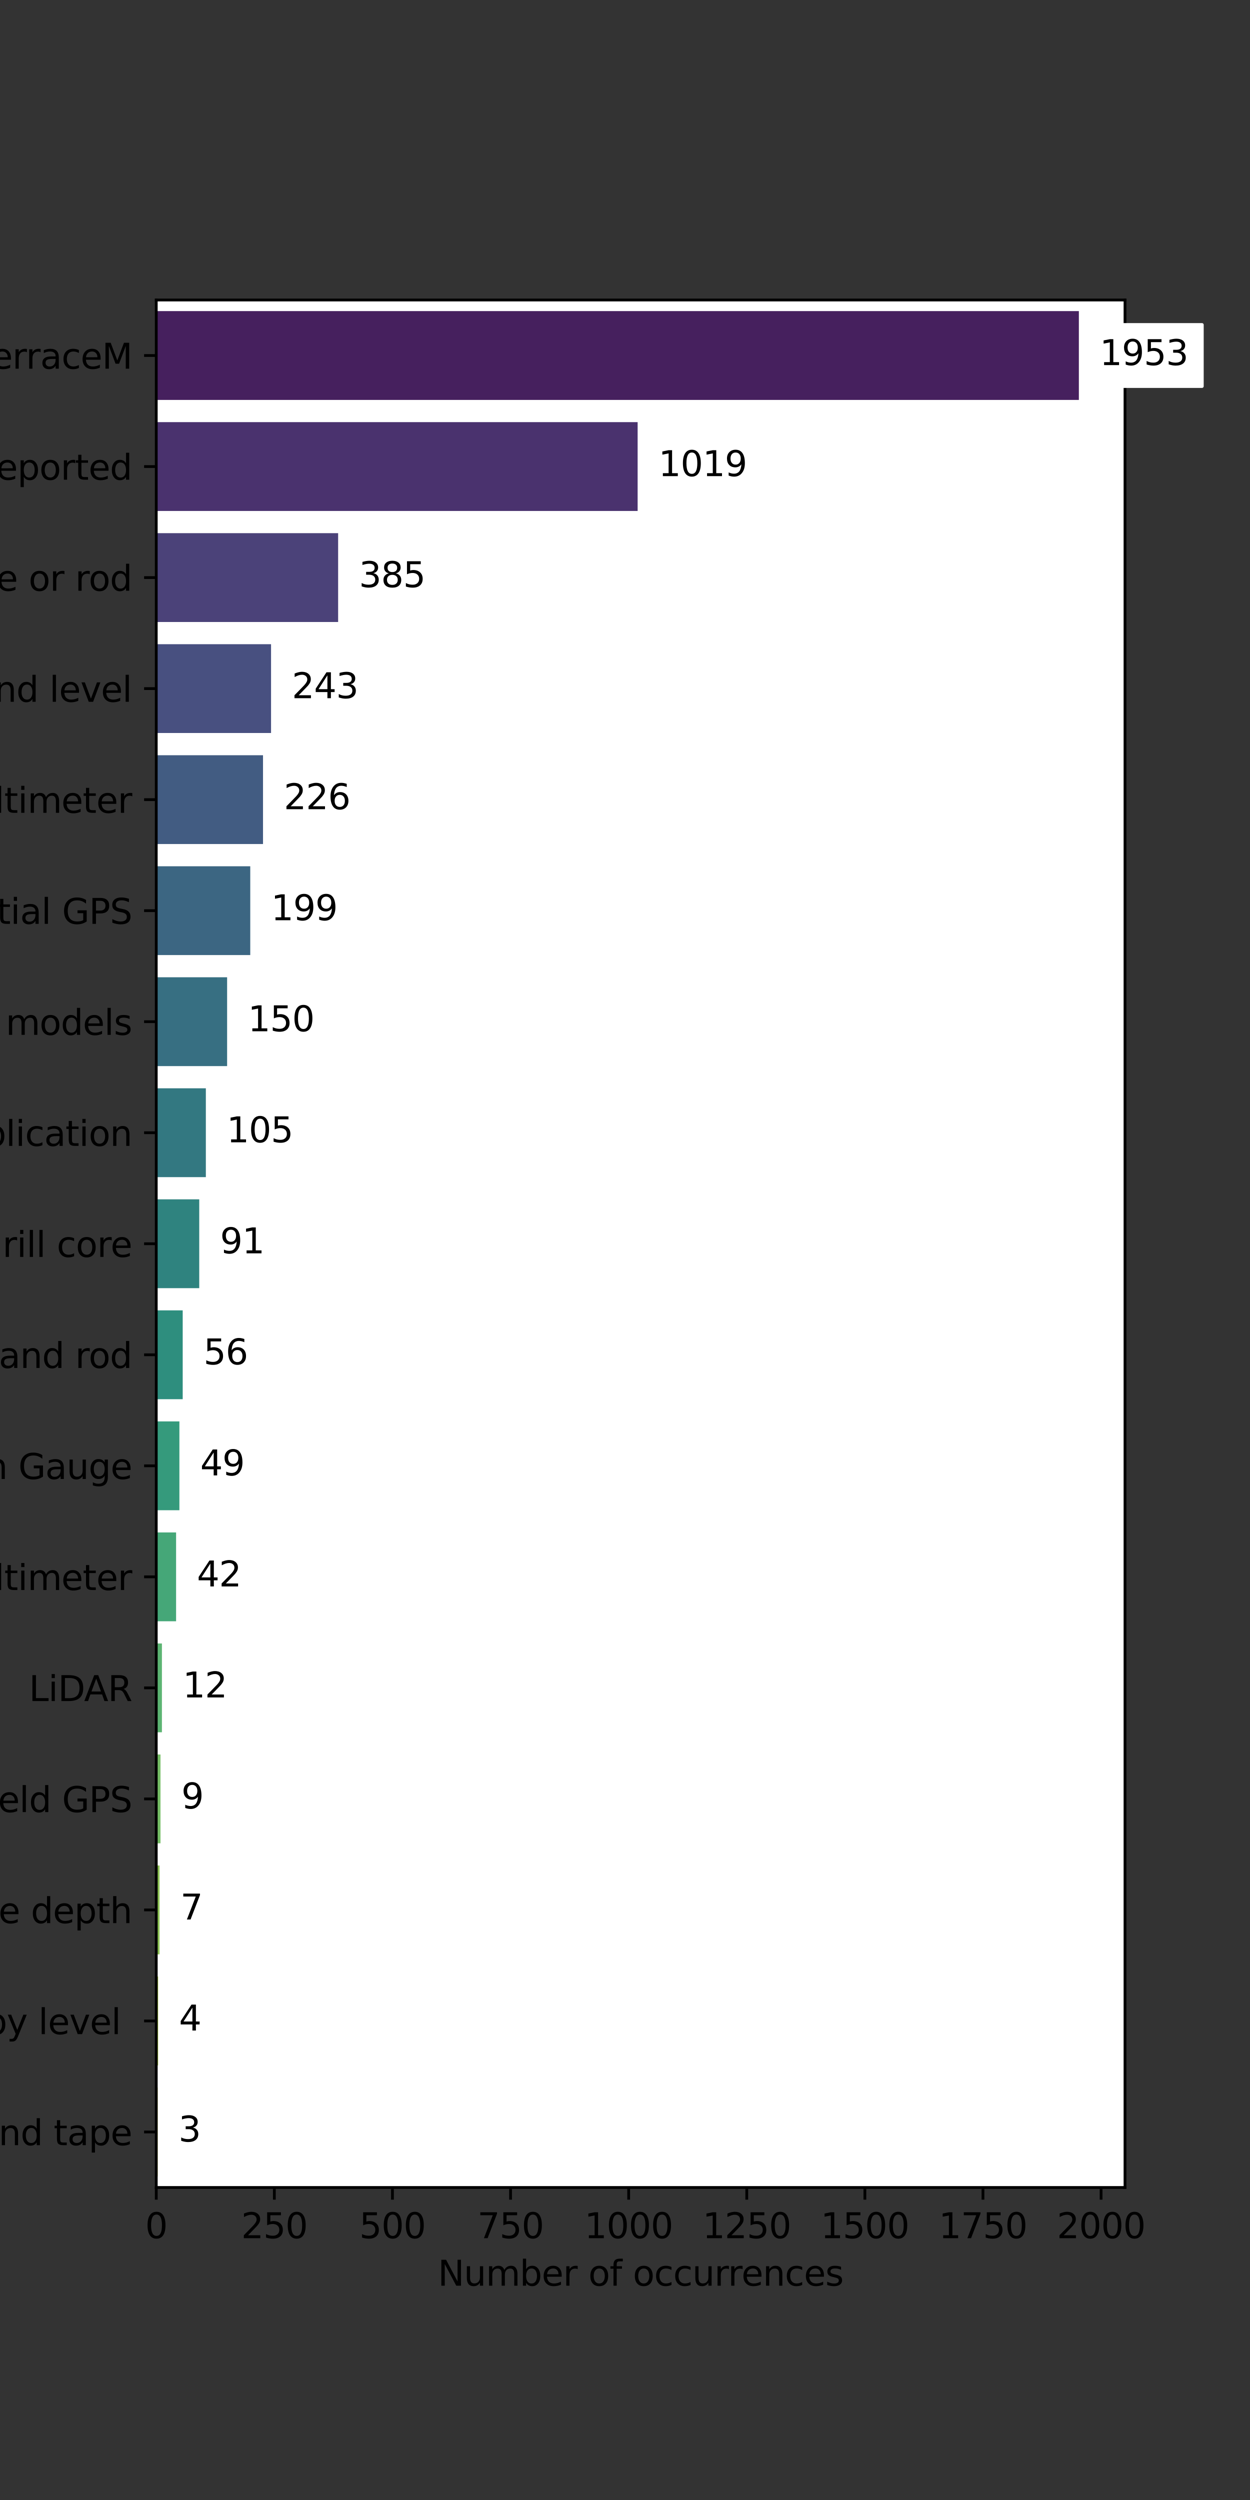 <?xml version="1.0" encoding="utf-8" standalone="no"?>
<!DOCTYPE svg PUBLIC "-//W3C//DTD SVG 1.1//EN"
  "http://www.w3.org/Graphics/SVG/1.1/DTD/svg11.dtd">
<svg xmlns:xlink="http://www.w3.org/1999/xlink" width="360pt" height="720pt" viewBox="0 0 360 720" xmlns="http://www.w3.org/2000/svg" version="1.1">
 <rect x="0" y="0" width="360" height="720" fill="#333333" stroke="none"/>
 <defs>
  <style type="text/css">*{stroke-linejoin: round; stroke-linecap: butt}</style>
 </defs>
 <g id="figure_1">
  <g id="patch_1">
   <path d="M 0 720 
L 360 720 
L 360 0 
L 0 0 
L 0 720 
z
" style="fill: none"/>
  </g>
  <g id="axes_1">
   <g id="patch_2">
    <path d="M 45 630 
L 324 630 
L 324 86.4 
L 45 86.4 
z
" style="fill: #ffffff"/>
   </g>
   <g id="patch_3">
    <path d="M 45 89.598 
L 310.714 89.598 
L 310.714 115.179 
L 45 115.179 
z
" clip-path="url(#p320aca68a3)" style="fill: #46205e"/>
   </g>
   <g id="patch_4">
    <path d="M 45 121.574 
L 183.639 121.574 
L 183.639 147.155 
L 45 147.155 
z
" clip-path="url(#p320aca68a3)" style="fill: #4a326e"/>
   </g>
   <g id="patch_5">
    <path d="M 45 153.551 
L 97.381 153.551 
L 97.381 179.132 
L 45 179.132 
z
" clip-path="url(#p320aca68a3)" style="fill: #4b4279"/>
   </g>
   <g id="patch_6">
    <path d="M 45 185.527 
L 78.061 185.527 
L 78.061 211.108 
L 45 211.108 
z
" clip-path="url(#p320aca68a3)" style="fill: #485080"/>
   </g>
   <g id="patch_7">
    <path d="M 45 217.504 
L 75.748 217.504 
L 75.748 243.085 
L 45 243.085 
z
" clip-path="url(#p320aca68a3)" style="fill: #425c82"/>
   </g>
   <g id="patch_8">
    <path d="M 45 249.48 
L 72.075 249.48 
L 72.075 275.061 
L 45 275.061 
z
" clip-path="url(#p320aca68a3)" style="fill: #3c6682"/>
   </g>
   <g id="patch_9">
    <path d="M 45 281.456 
L 65.408 281.456 
L 65.408 307.038 
L 45 307.038 
z
" clip-path="url(#p320aca68a3)" style="fill: #376f82"/>
   </g>
   <g id="patch_10">
    <path d="M 45 313.433 
L 59.286 313.433 
L 59.286 339.014 
L 45 339.014 
z
" clip-path="url(#p320aca68a3)" style="fill: #337881"/>
   </g>
   <g id="patch_11">
    <path d="M 45 345.409 
L 57.381 345.409 
L 57.381 370.991 
L 45 370.991 
z
" clip-path="url(#p320aca68a3)" style="fill: #2f837f"/>
   </g>
   <g id="patch_12">
    <path d="M 45 377.386 
L 52.619 377.386 
L 52.619 402.967 
L 45 402.967 
z
" clip-path="url(#p320aca68a3)" style="fill: #2e8e7e"/>
   </g>
   <g id="patch_13">
    <path d="M 45 409.362 
L 51.667 409.362 
L 51.667 434.944 
L 45 434.944 
z
" clip-path="url(#p320aca68a3)" style="fill: #359a7c"/>
   </g>
   <g id="patch_14">
    <path d="M 45 441.339 
L 50.714 441.339 
L 50.714 466.92 
L 45 466.92 
z
" clip-path="url(#p320aca68a3)" style="fill: #45a778"/>
   </g>
   <g id="patch_15">
    <path d="M 45 473.315 
L 46.633 473.315 
L 46.633 498.896 
L 45 498.896 
z
" clip-path="url(#p320aca68a3)" style="fill: #5cb472"/>
   </g>
   <g id="patch_16">
    <path d="M 45 505.292 
L 46.224 505.292 
L 46.224 530.873 
L 45 530.873 
z
" clip-path="url(#p320aca68a3)" style="fill: #77bf67"/>
   </g>
   <g id="patch_17">
    <path d="M 45 537.268 
L 45.952 537.268 
L 45.952 562.849 
L 45 562.849 
z
" clip-path="url(#p320aca68a3)" style="fill: #8fc456"/>
   </g>
   <g id="patch_18">
    <path d="M 45 569.245 
L 45.544 569.245 
L 45.544 594.826 
L 45 594.826 
z
" clip-path="url(#p320aca68a3)" style="fill: #a9c741"/>
   </g>
   <g id="patch_19">
    <path d="M 45 601.221 
L 45.408 601.221 
L 45.408 626.802 
L 45 626.802 
z
" clip-path="url(#p320aca68a3)" style="fill: #c3c932"/>
   </g>
   <g id="matplotlib.axis_1">
    <g id="xtick_1">
     <g id="line2d_1">
      <defs>
       <path id="md29a30d799" d="M 0 0 
L 0 3.5 
" style="stroke: #000000; stroke-width: 0.8"/>
      </defs>
      <g>
       <use xlink:href="#md29a30d799" x="45" y="630" style="stroke: #000000; stroke-width: 0.8"/>
      </g>
     </g>
     <g id="text_1">
      <!-- 0 -->
      <g transform="translate(41.819 644.598)scale(0.1 -0.1)">
       <defs>
        <path id="DejaVuSans-30" d="M 2034 4250 
Q 1547 4250 1301 3770 
Q 1056 3291 1056 2328 
Q 1056 1369 1301 889 
Q 1547 409 2034 409 
Q 2525 409 2770 889 
Q 3016 1369 3016 2328 
Q 3016 3291 2770 3770 
Q 2525 4250 2034 4250 
z
M 2034 4750 
Q 2819 4750 3233 4129 
Q 3647 3509 3647 2328 
Q 3647 1150 3233 529 
Q 2819 -91 2034 -91 
Q 1250 -91 836 529 
Q 422 1150 422 2328 
Q 422 3509 836 4129 
Q 1250 4750 2034 4750 
z
" transform="scale(0.016)"/>
       </defs>
       <use xlink:href="#DejaVuSans-30"/>
      </g>
     </g>
    </g>
    <g id="xtick_2">
     <g id="line2d_2">
      <g>
       <use xlink:href="#md29a30d799" x="79.014" y="630" style="stroke: #000000; stroke-width: 0.8"/>
      </g>
     </g>
     <g id="text_2">
      <!-- 250 -->
      <g transform="translate(69.47 644.598)scale(0.1 -0.1)">
       <defs>
        <path id="DejaVuSans-32" d="M 1228 531 
L 3431 531 
L 3431 0 
L 469 0 
L 469 531 
Q 828 903 1448 1529 
Q 2069 2156 2228 2338 
Q 2531 2678 2651 2914 
Q 2772 3150 2772 3378 
Q 2772 3750 2511 3984 
Q 2250 4219 1831 4219 
Q 1534 4219 1204 4116 
Q 875 4013 500 3803 
L 500 4441 
Q 881 4594 1212 4672 
Q 1544 4750 1819 4750 
Q 2544 4750 2975 4387 
Q 3406 4025 3406 3419 
Q 3406 3131 3298 2873 
Q 3191 2616 2906 2266 
Q 2828 2175 2409 1742 
Q 1991 1309 1228 531 
z
" transform="scale(0.016)"/>
        <path id="DejaVuSans-35" d="M 691 4666 
L 3169 4666 
L 3169 4134 
L 1269 4134 
L 1269 2991 
Q 1406 3038 1543 3061 
Q 1681 3084 1819 3084 
Q 2600 3084 3056 2656 
Q 3513 2228 3513 1497 
Q 3513 744 3044 326 
Q 2575 -91 1722 -91 
Q 1428 -91 1123 -41 
Q 819 9 494 109 
L 494 744 
Q 775 591 1075 516 
Q 1375 441 1709 441 
Q 2250 441 2565 725 
Q 2881 1009 2881 1497 
Q 2881 1984 2565 2268 
Q 2250 2553 1709 2553 
Q 1456 2553 1204 2497 
Q 953 2441 691 2322 
L 691 4666 
z
" transform="scale(0.016)"/>
       </defs>
       <use xlink:href="#DejaVuSans-32"/>
       <use xlink:href="#DejaVuSans-35" x="63.623"/>
       <use xlink:href="#DejaVuSans-30" x="127.246"/>
      </g>
     </g>
    </g>
    <g id="xtick_3">
     <g id="line2d_3">
      <g>
       <use xlink:href="#md29a30d799" x="113.027" y="630" style="stroke: #000000; stroke-width: 0.8"/>
      </g>
     </g>
     <g id="text_3">
      <!-- 500 -->
      <g transform="translate(103.483 644.598)scale(0.1 -0.1)">
       <use xlink:href="#DejaVuSans-35"/>
       <use xlink:href="#DejaVuSans-30" x="63.623"/>
       <use xlink:href="#DejaVuSans-30" x="127.246"/>
      </g>
     </g>
    </g>
    <g id="xtick_4">
     <g id="line2d_4">
      <g>
       <use xlink:href="#md29a30d799" x="147.041" y="630" style="stroke: #000000; stroke-width: 0.8"/>
      </g>
     </g>
     <g id="text_4">
      <!-- 750 -->
      <g transform="translate(137.497 644.598)scale(0.1 -0.1)">
       <defs>
        <path id="DejaVuSans-37" d="M 525 4666 
L 3525 4666 
L 3525 4397 
L 1831 0 
L 1172 0 
L 2766 4134 
L 525 4134 
L 525 4666 
z
" transform="scale(0.016)"/>
       </defs>
       <use xlink:href="#DejaVuSans-37"/>
       <use xlink:href="#DejaVuSans-35" x="63.623"/>
       <use xlink:href="#DejaVuSans-30" x="127.246"/>
      </g>
     </g>
    </g>
    <g id="xtick_5">
     <g id="line2d_5">
      <g>
       <use xlink:href="#md29a30d799" x="181.054" y="630" style="stroke: #000000; stroke-width: 0.8"/>
      </g>
     </g>
     <g id="text_5">
      <!-- 1000 -->
      <g transform="translate(168.329 644.598)scale(0.1 -0.1)">
       <defs>
        <path id="DejaVuSans-31" d="M 794 531 
L 1825 531 
L 1825 4091 
L 703 3866 
L 703 4441 
L 1819 4666 
L 2450 4666 
L 2450 531 
L 3481 531 
L 3481 0 
L 794 0 
L 794 531 
z
" transform="scale(0.016)"/>
       </defs>
       <use xlink:href="#DejaVuSans-31"/>
       <use xlink:href="#DejaVuSans-30" x="63.623"/>
       <use xlink:href="#DejaVuSans-30" x="127.246"/>
       <use xlink:href="#DejaVuSans-30" x="190.869"/>
      </g>
     </g>
    </g>
    <g id="xtick_6">
     <g id="line2d_6">
      <g>
       <use xlink:href="#md29a30d799" x="215.068" y="630" style="stroke: #000000; stroke-width: 0.8"/>
      </g>
     </g>
     <g id="text_6">
      <!-- 1250 -->
      <g transform="translate(202.343 644.598)scale(0.1 -0.1)">
       <use xlink:href="#DejaVuSans-31"/>
       <use xlink:href="#DejaVuSans-32" x="63.623"/>
       <use xlink:href="#DejaVuSans-35" x="127.246"/>
       <use xlink:href="#DejaVuSans-30" x="190.869"/>
      </g>
     </g>
    </g>
    <g id="xtick_7">
     <g id="line2d_7">
      <g>
       <use xlink:href="#md29a30d799" x="249.082" y="630" style="stroke: #000000; stroke-width: 0.8"/>
      </g>
     </g>
     <g id="text_7">
      <!-- 1500 -->
      <g transform="translate(236.357 644.598)scale(0.1 -0.1)">
       <use xlink:href="#DejaVuSans-31"/>
       <use xlink:href="#DejaVuSans-35" x="63.623"/>
       <use xlink:href="#DejaVuSans-30" x="127.246"/>
       <use xlink:href="#DejaVuSans-30" x="190.869"/>
      </g>
     </g>
    </g>
    <g id="xtick_8">
     <g id="line2d_8">
      <g>
       <use xlink:href="#md29a30d799" x="283.095" y="630" style="stroke: #000000; stroke-width: 0.8"/>
      </g>
     </g>
     <g id="text_8">
      <!-- 1750 -->
      <g transform="translate(270.37 644.598)scale(0.1 -0.1)">
       <use xlink:href="#DejaVuSans-31"/>
       <use xlink:href="#DejaVuSans-37" x="63.623"/>
       <use xlink:href="#DejaVuSans-35" x="127.246"/>
       <use xlink:href="#DejaVuSans-30" x="190.869"/>
      </g>
     </g>
    </g>
    <g id="xtick_9">
     <g id="line2d_9">
      <g>
       <use xlink:href="#md29a30d799" x="317.109" y="630" style="stroke: #000000; stroke-width: 0.8"/>
      </g>
     </g>
     <g id="text_9">
      <!-- 2000 -->
      <g transform="translate(304.384 644.598)scale(0.1 -0.1)">
       <use xlink:href="#DejaVuSans-32"/>
       <use xlink:href="#DejaVuSans-30" x="63.623"/>
       <use xlink:href="#DejaVuSans-30" x="127.246"/>
       <use xlink:href="#DejaVuSans-30" x="190.869"/>
      </g>
     </g>
    </g>
    <g id="text_10">
     <!-- Number of occurrences -->
     <g transform="translate(126.103 658.277)scale(0.1 -0.1)">
      <defs>
       <path id="DejaVuSans-4e" d="M 628 4666 
L 1478 4666 
L 3547 763 
L 3547 4666 
L 4159 4666 
L 4159 0 
L 3309 0 
L 1241 3903 
L 1241 0 
L 628 0 
L 628 4666 
z
" transform="scale(0.016)"/>
       <path id="DejaVuSans-75" d="M 544 1381 
L 544 3500 
L 1119 3500 
L 1119 1403 
Q 1119 906 1312 657 
Q 1506 409 1894 409 
Q 2359 409 2629 706 
Q 2900 1003 2900 1516 
L 2900 3500 
L 3475 3500 
L 3475 0 
L 2900 0 
L 2900 538 
Q 2691 219 2414 64 
Q 2138 -91 1772 -91 
Q 1169 -91 856 284 
Q 544 659 544 1381 
z
M 1991 3584 
L 1991 3584 
z
" transform="scale(0.016)"/>
       <path id="DejaVuSans-6d" d="M 3328 2828 
Q 3544 3216 3844 3400 
Q 4144 3584 4550 3584 
Q 5097 3584 5394 3201 
Q 5691 2819 5691 2113 
L 5691 0 
L 5113 0 
L 5113 2094 
Q 5113 2597 4934 2840 
Q 4756 3084 4391 3084 
Q 3944 3084 3684 2787 
Q 3425 2491 3425 1978 
L 3425 0 
L 2847 0 
L 2847 2094 
Q 2847 2600 2669 2842 
Q 2491 3084 2119 3084 
Q 1678 3084 1418 2786 
Q 1159 2488 1159 1978 
L 1159 0 
L 581 0 
L 581 3500 
L 1159 3500 
L 1159 2956 
Q 1356 3278 1631 3431 
Q 1906 3584 2284 3584 
Q 2666 3584 2933 3390 
Q 3200 3197 3328 2828 
z
" transform="scale(0.016)"/>
       <path id="DejaVuSans-62" d="M 3116 1747 
Q 3116 2381 2855 2742 
Q 2594 3103 2138 3103 
Q 1681 3103 1420 2742 
Q 1159 2381 1159 1747 
Q 1159 1113 1420 752 
Q 1681 391 2138 391 
Q 2594 391 2855 752 
Q 3116 1113 3116 1747 
z
M 1159 2969 
Q 1341 3281 1617 3432 
Q 1894 3584 2278 3584 
Q 2916 3584 3314 3078 
Q 3713 2572 3713 1747 
Q 3713 922 3314 415 
Q 2916 -91 2278 -91 
Q 1894 -91 1617 61 
Q 1341 213 1159 525 
L 1159 0 
L 581 0 
L 581 4863 
L 1159 4863 
L 1159 2969 
z
" transform="scale(0.016)"/>
       <path id="DejaVuSans-65" d="M 3597 1894 
L 3597 1613 
L 953 1613 
Q 991 1019 1311 708 
Q 1631 397 2203 397 
Q 2534 397 2845 478 
Q 3156 559 3463 722 
L 3463 178 
Q 3153 47 2828 -22 
Q 2503 -91 2169 -91 
Q 1331 -91 842 396 
Q 353 884 353 1716 
Q 353 2575 817 3079 
Q 1281 3584 2069 3584 
Q 2775 3584 3186 3129 
Q 3597 2675 3597 1894 
z
M 3022 2063 
Q 3016 2534 2758 2815 
Q 2500 3097 2075 3097 
Q 1594 3097 1305 2825 
Q 1016 2553 972 2059 
L 3022 2063 
z
" transform="scale(0.016)"/>
       <path id="DejaVuSans-72" d="M 2631 2963 
Q 2534 3019 2420 3045 
Q 2306 3072 2169 3072 
Q 1681 3072 1420 2755 
Q 1159 2438 1159 1844 
L 1159 0 
L 581 0 
L 581 3500 
L 1159 3500 
L 1159 2956 
Q 1341 3275 1631 3429 
Q 1922 3584 2338 3584 
Q 2397 3584 2469 3576 
Q 2541 3569 2628 3553 
L 2631 2963 
z
" transform="scale(0.016)"/>
       <path id="DejaVuSans-20" transform="scale(0.016)"/>
       <path id="DejaVuSans-6f" d="M 1959 3097 
Q 1497 3097 1228 2736 
Q 959 2375 959 1747 
Q 959 1119 1226 758 
Q 1494 397 1959 397 
Q 2419 397 2687 759 
Q 2956 1122 2956 1747 
Q 2956 2369 2687 2733 
Q 2419 3097 1959 3097 
z
M 1959 3584 
Q 2709 3584 3137 3096 
Q 3566 2609 3566 1747 
Q 3566 888 3137 398 
Q 2709 -91 1959 -91 
Q 1206 -91 779 398 
Q 353 888 353 1747 
Q 353 2609 779 3096 
Q 1206 3584 1959 3584 
z
" transform="scale(0.016)"/>
       <path id="DejaVuSans-66" d="M 2375 4863 
L 2375 4384 
L 1825 4384 
Q 1516 4384 1395 4259 
Q 1275 4134 1275 3809 
L 1275 3500 
L 2222 3500 
L 2222 3053 
L 1275 3053 
L 1275 0 
L 697 0 
L 697 3053 
L 147 3053 
L 147 3500 
L 697 3500 
L 697 3744 
Q 697 4328 969 4595 
Q 1241 4863 1831 4863 
L 2375 4863 
z
" transform="scale(0.016)"/>
       <path id="DejaVuSans-63" d="M 3122 3366 
L 3122 2828 
Q 2878 2963 2633 3030 
Q 2388 3097 2138 3097 
Q 1578 3097 1268 2742 
Q 959 2388 959 1747 
Q 959 1106 1268 751 
Q 1578 397 2138 397 
Q 2388 397 2633 464 
Q 2878 531 3122 666 
L 3122 134 
Q 2881 22 2623 -34 
Q 2366 -91 2075 -91 
Q 1284 -91 818 406 
Q 353 903 353 1747 
Q 353 2603 823 3093 
Q 1294 3584 2113 3584 
Q 2378 3584 2631 3529 
Q 2884 3475 3122 3366 
z
" transform="scale(0.016)"/>
       <path id="DejaVuSans-6e" d="M 3513 2113 
L 3513 0 
L 2938 0 
L 2938 2094 
Q 2938 2591 2744 2837 
Q 2550 3084 2163 3084 
Q 1697 3084 1428 2787 
Q 1159 2491 1159 1978 
L 1159 0 
L 581 0 
L 581 3500 
L 1159 3500 
L 1159 2956 
Q 1366 3272 1645 3428 
Q 1925 3584 2291 3584 
Q 2894 3584 3203 3211 
Q 3513 2838 3513 2113 
z
" transform="scale(0.016)"/>
       <path id="DejaVuSans-73" d="M 2834 3397 
L 2834 2853 
Q 2591 2978 2328 3040 
Q 2066 3103 1784 3103 
Q 1356 3103 1142 2972 
Q 928 2841 928 2578 
Q 928 2378 1081 2264 
Q 1234 2150 1697 2047 
L 1894 2003 
Q 2506 1872 2764 1633 
Q 3022 1394 3022 966 
Q 3022 478 2636 193 
Q 2250 -91 1575 -91 
Q 1294 -91 989 -36 
Q 684 19 347 128 
L 347 722 
Q 666 556 975 473 
Q 1284 391 1588 391 
Q 1994 391 2212 530 
Q 2431 669 2431 922 
Q 2431 1156 2273 1281 
Q 2116 1406 1581 1522 
L 1381 1569 
Q 847 1681 609 1914 
Q 372 2147 372 2553 
Q 372 3047 722 3315 
Q 1072 3584 1716 3584 
Q 2034 3584 2315 3537 
Q 2597 3491 2834 3397 
z
" transform="scale(0.016)"/>
      </defs>
      <use xlink:href="#DejaVuSans-4e"/>
      <use xlink:href="#DejaVuSans-75" x="74.805"/>
      <use xlink:href="#DejaVuSans-6d" x="138.184"/>
      <use xlink:href="#DejaVuSans-62" x="235.596"/>
      <use xlink:href="#DejaVuSans-65" x="299.072"/>
      <use xlink:href="#DejaVuSans-72" x="360.596"/>
      <use xlink:href="#DejaVuSans-20" x="401.709"/>
      <use xlink:href="#DejaVuSans-6f" x="433.496"/>
      <use xlink:href="#DejaVuSans-66" x="494.678"/>
      <use xlink:href="#DejaVuSans-20" x="529.883"/>
      <use xlink:href="#DejaVuSans-6f" x="561.67"/>
      <use xlink:href="#DejaVuSans-63" x="622.852"/>
      <use xlink:href="#DejaVuSans-63" x="677.832"/>
      <use xlink:href="#DejaVuSans-75" x="732.812"/>
      <use xlink:href="#DejaVuSans-72" x="796.191"/>
      <use xlink:href="#DejaVuSans-72" x="835.555"/>
      <use xlink:href="#DejaVuSans-65" x="874.418"/>
      <use xlink:href="#DejaVuSans-6e" x="935.941"/>
      <use xlink:href="#DejaVuSans-63" x="999.32"/>
      <use xlink:href="#DejaVuSans-65" x="1054.301"/>
      <use xlink:href="#DejaVuSans-73" x="1115.824"/>
     </g>
    </g>
   </g>
   <g id="matplotlib.axis_2">
    <g id="ytick_1">
     <g id="line2d_10">
      <defs>
       <path id="m205fe07c66" d="M 0 0 
L -3.5 0 
" style="stroke: #000000; stroke-width: 0.8"/>
      </defs>
      <g>
       <use xlink:href="#m205fe07c66" x="45" y="102.388" style="stroke: #000000; stroke-width: 0.8"/>
      </g>
     </g>
     <g id="text_11">
      <!-- TerraceM -->
      <g transform="translate(-7.016 106.187)scale(0.1 -0.1)">
       <defs>
        <path id="DejaVuSans-54" d="M -19 4666 
L 3928 4666 
L 3928 4134 
L 2272 4134 
L 2272 0 
L 1638 0 
L 1638 4134 
L -19 4134 
L -19 4666 
z
" transform="scale(0.016)"/>
        <path id="DejaVuSans-61" d="M 2194 1759 
Q 1497 1759 1228 1600 
Q 959 1441 959 1056 
Q 959 750 1161 570 
Q 1363 391 1709 391 
Q 2188 391 2477 730 
Q 2766 1069 2766 1631 
L 2766 1759 
L 2194 1759 
z
M 3341 1997 
L 3341 0 
L 2766 0 
L 2766 531 
Q 2569 213 2275 61 
Q 1981 -91 1556 -91 
Q 1019 -91 701 211 
Q 384 513 384 1019 
Q 384 1609 779 1909 
Q 1175 2209 1959 2209 
L 2766 2209 
L 2766 2266 
Q 2766 2663 2505 2880 
Q 2244 3097 1772 3097 
Q 1472 3097 1187 3025 
Q 903 2953 641 2809 
L 641 3341 
Q 956 3463 1253 3523 
Q 1550 3584 1831 3584 
Q 2591 3584 2966 3190 
Q 3341 2797 3341 1997 
z
" transform="scale(0.016)"/>
        <path id="DejaVuSans-4d" d="M 628 4666 
L 1569 4666 
L 2759 1491 
L 3956 4666 
L 4897 4666 
L 4897 0 
L 4281 0 
L 4281 4097 
L 3078 897 
L 2444 897 
L 1241 4097 
L 1241 0 
L 628 0 
L 628 4666 
z
" transform="scale(0.016)"/>
       </defs>
       <use xlink:href="#DejaVuSans-54"/>
       <use xlink:href="#DejaVuSans-65" x="44.084"/>
       <use xlink:href="#DejaVuSans-72" x="105.607"/>
       <use xlink:href="#DejaVuSans-72" x="144.971"/>
       <use xlink:href="#DejaVuSans-61" x="186.084"/>
       <use xlink:href="#DejaVuSans-63" x="247.363"/>
       <use xlink:href="#DejaVuSans-65" x="302.344"/>
       <use xlink:href="#DejaVuSans-4d" x="363.867"/>
      </g>
     </g>
    </g>
    <g id="ytick_2">
     <g id="line2d_11">
      <g>
       <use xlink:href="#m205fe07c66" x="45" y="134.365" style="stroke: #000000; stroke-width: 0.8"/>
      </g>
     </g>
     <g id="text_12">
      <!-- Not reported -->
      <g transform="translate(-25.738 138.164)scale(0.1 -0.1)">
       <defs>
        <path id="DejaVuSans-74" d="M 1172 4494 
L 1172 3500 
L 2356 3500 
L 2356 3053 
L 1172 3053 
L 1172 1153 
Q 1172 725 1289 603 
Q 1406 481 1766 481 
L 2356 481 
L 2356 0 
L 1766 0 
Q 1100 0 847 248 
Q 594 497 594 1153 
L 594 3053 
L 172 3053 
L 172 3500 
L 594 3500 
L 594 4494 
L 1172 4494 
z
" transform="scale(0.016)"/>
        <path id="DejaVuSans-70" d="M 1159 525 
L 1159 -1331 
L 581 -1331 
L 581 3500 
L 1159 3500 
L 1159 2969 
Q 1341 3281 1617 3432 
Q 1894 3584 2278 3584 
Q 2916 3584 3314 3078 
Q 3713 2572 3713 1747 
Q 3713 922 3314 415 
Q 2916 -91 2278 -91 
Q 1894 -91 1617 61 
Q 1341 213 1159 525 
z
M 3116 1747 
Q 3116 2381 2855 2742 
Q 2594 3103 2138 3103 
Q 1681 3103 1420 2742 
Q 1159 2381 1159 1747 
Q 1159 1113 1420 752 
Q 1681 391 2138 391 
Q 2594 391 2855 752 
Q 3116 1113 3116 1747 
z
" transform="scale(0.016)"/>
        <path id="DejaVuSans-64" d="M 2906 2969 
L 2906 4863 
L 3481 4863 
L 3481 0 
L 2906 0 
L 2906 525 
Q 2725 213 2448 61 
Q 2172 -91 1784 -91 
Q 1150 -91 751 415 
Q 353 922 353 1747 
Q 353 2572 751 3078 
Q 1150 3584 1784 3584 
Q 2172 3584 2448 3432 
Q 2725 3281 2906 2969 
z
M 947 1747 
Q 947 1113 1208 752 
Q 1469 391 1925 391 
Q 2381 391 2643 752 
Q 2906 1113 2906 1747 
Q 2906 2381 2643 2742 
Q 2381 3103 1925 3103 
Q 1469 3103 1208 2742 
Q 947 2381 947 1747 
z
" transform="scale(0.016)"/>
       </defs>
       <use xlink:href="#DejaVuSans-4e"/>
       <use xlink:href="#DejaVuSans-6f" x="74.805"/>
       <use xlink:href="#DejaVuSans-74" x="135.986"/>
       <use xlink:href="#DejaVuSans-20" x="175.195"/>
       <use xlink:href="#DejaVuSans-72" x="206.982"/>
       <use xlink:href="#DejaVuSans-65" x="245.846"/>
       <use xlink:href="#DejaVuSans-70" x="307.369"/>
       <use xlink:href="#DejaVuSans-6f" x="370.846"/>
       <use xlink:href="#DejaVuSans-72" x="432.027"/>
       <use xlink:href="#DejaVuSans-74" x="473.141"/>
       <use xlink:href="#DejaVuSans-65" x="512.35"/>
       <use xlink:href="#DejaVuSans-64" x="573.873"/>
      </g>
     </g>
    </g>
    <g id="ytick_3">
     <g id="line2d_12">
      <g>
       <use xlink:href="#m205fe07c66" x="45" y="166.341" style="stroke: #000000; stroke-width: 0.8"/>
      </g>
     </g>
     <g id="text_13">
      <!-- Metered tape or rod -->
      <g transform="translate(-61.909 170.14)scale(0.1 -0.1)">
       <use xlink:href="#DejaVuSans-4d"/>
       <use xlink:href="#DejaVuSans-65" x="86.279"/>
       <use xlink:href="#DejaVuSans-74" x="147.803"/>
       <use xlink:href="#DejaVuSans-65" x="187.012"/>
       <use xlink:href="#DejaVuSans-72" x="248.535"/>
       <use xlink:href="#DejaVuSans-65" x="287.398"/>
       <use xlink:href="#DejaVuSans-64" x="348.922"/>
       <use xlink:href="#DejaVuSans-20" x="412.398"/>
       <use xlink:href="#DejaVuSans-74" x="444.186"/>
       <use xlink:href="#DejaVuSans-61" x="483.395"/>
       <use xlink:href="#DejaVuSans-70" x="544.674"/>
       <use xlink:href="#DejaVuSans-65" x="608.15"/>
       <use xlink:href="#DejaVuSans-20" x="669.674"/>
       <use xlink:href="#DejaVuSans-6f" x="701.461"/>
       <use xlink:href="#DejaVuSans-72" x="762.643"/>
       <use xlink:href="#DejaVuSans-20" x="803.756"/>
       <use xlink:href="#DejaVuSans-72" x="835.543"/>
       <use xlink:href="#DejaVuSans-6f" x="874.406"/>
       <use xlink:href="#DejaVuSans-64" x="935.588"/>
      </g>
     </g>
    </g>
    <g id="ytick_4">
     <g id="line2d_13">
      <g>
       <use xlink:href="#m205fe07c66" x="45" y="198.318" style="stroke: #000000; stroke-width: 0.8"/>
      </g>
     </g>
     <g id="text_14">
      <!-- Total station or Auto/hand level -->
      <g transform="translate(-118.227 202.117)scale(0.1 -0.1)">
       <defs>
        <path id="DejaVuSans-6c" d="M 603 4863 
L 1178 4863 
L 1178 0 
L 603 0 
L 603 4863 
z
" transform="scale(0.016)"/>
        <path id="DejaVuSans-69" d="M 603 3500 
L 1178 3500 
L 1178 0 
L 603 0 
L 603 3500 
z
M 603 4863 
L 1178 4863 
L 1178 4134 
L 603 4134 
L 603 4863 
z
" transform="scale(0.016)"/>
        <path id="DejaVuSans-41" d="M 2188 4044 
L 1331 1722 
L 3047 1722 
L 2188 4044 
z
M 1831 4666 
L 2547 4666 
L 4325 0 
L 3669 0 
L 3244 1197 
L 1141 1197 
L 716 0 
L 50 0 
L 1831 4666 
z
" transform="scale(0.016)"/>
        <path id="DejaVuSans-2f" d="M 1625 4666 
L 2156 4666 
L 531 -594 
L 0 -594 
L 1625 4666 
z
" transform="scale(0.016)"/>
        <path id="DejaVuSans-68" d="M 3513 2113 
L 3513 0 
L 2938 0 
L 2938 2094 
Q 2938 2591 2744 2837 
Q 2550 3084 2163 3084 
Q 1697 3084 1428 2787 
Q 1159 2491 1159 1978 
L 1159 0 
L 581 0 
L 581 4863 
L 1159 4863 
L 1159 2956 
Q 1366 3272 1645 3428 
Q 1925 3584 2291 3584 
Q 2894 3584 3203 3211 
Q 3513 2838 3513 2113 
z
" transform="scale(0.016)"/>
        <path id="DejaVuSans-76" d="M 191 3500 
L 800 3500 
L 1894 563 
L 2988 3500 
L 3597 3500 
L 2284 0 
L 1503 0 
L 191 3500 
z
" transform="scale(0.016)"/>
       </defs>
       <use xlink:href="#DejaVuSans-54"/>
       <use xlink:href="#DejaVuSans-6f" x="44.084"/>
       <use xlink:href="#DejaVuSans-74" x="105.266"/>
       <use xlink:href="#DejaVuSans-61" x="144.475"/>
       <use xlink:href="#DejaVuSans-6c" x="205.754"/>
       <use xlink:href="#DejaVuSans-20" x="233.537"/>
       <use xlink:href="#DejaVuSans-73" x="265.324"/>
       <use xlink:href="#DejaVuSans-74" x="317.424"/>
       <use xlink:href="#DejaVuSans-61" x="356.633"/>
       <use xlink:href="#DejaVuSans-74" x="417.912"/>
       <use xlink:href="#DejaVuSans-69" x="457.121"/>
       <use xlink:href="#DejaVuSans-6f" x="484.904"/>
       <use xlink:href="#DejaVuSans-6e" x="546.086"/>
       <use xlink:href="#DejaVuSans-20" x="609.465"/>
       <use xlink:href="#DejaVuSans-6f" x="641.252"/>
       <use xlink:href="#DejaVuSans-72" x="702.434"/>
       <use xlink:href="#DejaVuSans-20" x="743.547"/>
       <use xlink:href="#DejaVuSans-41" x="775.334"/>
       <use xlink:href="#DejaVuSans-75" x="843.742"/>
       <use xlink:href="#DejaVuSans-74" x="907.121"/>
       <use xlink:href="#DejaVuSans-6f" x="946.33"/>
       <use xlink:href="#DejaVuSans-2f" x="1007.512"/>
       <use xlink:href="#DejaVuSans-68" x="1041.203"/>
       <use xlink:href="#DejaVuSans-61" x="1104.582"/>
       <use xlink:href="#DejaVuSans-6e" x="1165.861"/>
       <use xlink:href="#DejaVuSans-64" x="1229.24"/>
       <use xlink:href="#DejaVuSans-20" x="1292.717"/>
       <use xlink:href="#DejaVuSans-6c" x="1324.504"/>
       <use xlink:href="#DejaVuSans-65" x="1352.287"/>
       <use xlink:href="#DejaVuSans-76" x="1413.811"/>
       <use xlink:href="#DejaVuSans-65" x="1472.99"/>
       <use xlink:href="#DejaVuSans-6c" x="1534.514"/>
      </g>
     </g>
    </g>
    <g id="ytick_5">
     <g id="line2d_14">
      <g>
       <use xlink:href="#m205fe07c66" x="45" y="230.294" style="stroke: #000000; stroke-width: 0.8"/>
      </g>
     </g>
     <g id="text_15">
      <!-- Barometric altimeter -->
      <g transform="translate(-66.056 234.093)scale(0.1 -0.1)">
       <defs>
        <path id="DejaVuSans-42" d="M 1259 2228 
L 1259 519 
L 2272 519 
Q 2781 519 3026 730 
Q 3272 941 3272 1375 
Q 3272 1813 3026 2020 
Q 2781 2228 2272 2228 
L 1259 2228 
z
M 1259 4147 
L 1259 2741 
L 2194 2741 
Q 2656 2741 2882 2914 
Q 3109 3088 3109 3444 
Q 3109 3797 2882 3972 
Q 2656 4147 2194 4147 
L 1259 4147 
z
M 628 4666 
L 2241 4666 
Q 2963 4666 3353 4366 
Q 3744 4066 3744 3513 
Q 3744 3084 3544 2831 
Q 3344 2578 2956 2516 
Q 3422 2416 3680 2098 
Q 3938 1781 3938 1306 
Q 3938 681 3513 340 
Q 3088 0 2303 0 
L 628 0 
L 628 4666 
z
" transform="scale(0.016)"/>
       </defs>
       <use xlink:href="#DejaVuSans-42"/>
       <use xlink:href="#DejaVuSans-61" x="68.604"/>
       <use xlink:href="#DejaVuSans-72" x="129.883"/>
       <use xlink:href="#DejaVuSans-6f" x="168.746"/>
       <use xlink:href="#DejaVuSans-6d" x="229.928"/>
       <use xlink:href="#DejaVuSans-65" x="327.34"/>
       <use xlink:href="#DejaVuSans-74" x="388.863"/>
       <use xlink:href="#DejaVuSans-72" x="428.072"/>
       <use xlink:href="#DejaVuSans-69" x="469.186"/>
       <use xlink:href="#DejaVuSans-63" x="496.969"/>
       <use xlink:href="#DejaVuSans-20" x="551.949"/>
       <use xlink:href="#DejaVuSans-61" x="583.736"/>
       <use xlink:href="#DejaVuSans-6c" x="645.016"/>
       <use xlink:href="#DejaVuSans-74" x="672.799"/>
       <use xlink:href="#DejaVuSans-69" x="712.008"/>
       <use xlink:href="#DejaVuSans-6d" x="739.791"/>
       <use xlink:href="#DejaVuSans-65" x="837.203"/>
       <use xlink:href="#DejaVuSans-74" x="898.727"/>
       <use xlink:href="#DejaVuSans-65" x="937.936"/>
       <use xlink:href="#DejaVuSans-72" x="999.459"/>
      </g>
     </g>
    </g>
    <g id="ytick_6">
     <g id="line2d_15">
      <g>
       <use xlink:href="#m205fe07c66" x="45" y="262.271" style="stroke: #000000; stroke-width: 0.8"/>
      </g>
     </g>
     <g id="text_16">
      <!-- Differential GPS -->
      <g transform="translate(-40.958 266.07)scale(0.1 -0.1)">
       <defs>
        <path id="DejaVuSans-44" d="M 1259 4147 
L 1259 519 
L 2022 519 
Q 2988 519 3436 956 
Q 3884 1394 3884 2338 
Q 3884 3275 3436 3711 
Q 2988 4147 2022 4147 
L 1259 4147 
z
M 628 4666 
L 1925 4666 
Q 3281 4666 3915 4102 
Q 4550 3538 4550 2338 
Q 4550 1131 3912 565 
Q 3275 0 1925 0 
L 628 0 
L 628 4666 
z
" transform="scale(0.016)"/>
        <path id="DejaVuSans-47" d="M 3809 666 
L 3809 1919 
L 2778 1919 
L 2778 2438 
L 4434 2438 
L 4434 434 
Q 4069 175 3628 42 
Q 3188 -91 2688 -91 
Q 1594 -91 976 548 
Q 359 1188 359 2328 
Q 359 3472 976 4111 
Q 1594 4750 2688 4750 
Q 3144 4750 3555 4637 
Q 3966 4525 4313 4306 
L 4313 3634 
Q 3963 3931 3569 4081 
Q 3175 4231 2741 4231 
Q 1884 4231 1454 3753 
Q 1025 3275 1025 2328 
Q 1025 1384 1454 906 
Q 1884 428 2741 428 
Q 3075 428 3337 486 
Q 3600 544 3809 666 
z
" transform="scale(0.016)"/>
        <path id="DejaVuSans-50" d="M 1259 4147 
L 1259 2394 
L 2053 2394 
Q 2494 2394 2734 2622 
Q 2975 2850 2975 3272 
Q 2975 3691 2734 3919 
Q 2494 4147 2053 4147 
L 1259 4147 
z
M 628 4666 
L 2053 4666 
Q 2838 4666 3239 4311 
Q 3641 3956 3641 3272 
Q 3641 2581 3239 2228 
Q 2838 1875 2053 1875 
L 1259 1875 
L 1259 0 
L 628 0 
L 628 4666 
z
" transform="scale(0.016)"/>
        <path id="DejaVuSans-53" d="M 3425 4513 
L 3425 3897 
Q 3066 4069 2747 4153 
Q 2428 4238 2131 4238 
Q 1616 4238 1336 4038 
Q 1056 3838 1056 3469 
Q 1056 3159 1242 3001 
Q 1428 2844 1947 2747 
L 2328 2669 
Q 3034 2534 3370 2195 
Q 3706 1856 3706 1288 
Q 3706 609 3251 259 
Q 2797 -91 1919 -91 
Q 1588 -91 1214 -16 
Q 841 59 441 206 
L 441 856 
Q 825 641 1194 531 
Q 1563 422 1919 422 
Q 2459 422 2753 634 
Q 3047 847 3047 1241 
Q 3047 1584 2836 1778 
Q 2625 1972 2144 2069 
L 1759 2144 
Q 1053 2284 737 2584 
Q 422 2884 422 3419 
Q 422 4038 858 4394 
Q 1294 4750 2059 4750 
Q 2388 4750 2728 4690 
Q 3069 4631 3425 4513 
z
" transform="scale(0.016)"/>
       </defs>
       <use xlink:href="#DejaVuSans-44"/>
       <use xlink:href="#DejaVuSans-69" x="77.002"/>
       <use xlink:href="#DejaVuSans-66" x="104.785"/>
       <use xlink:href="#DejaVuSans-66" x="139.99"/>
       <use xlink:href="#DejaVuSans-65" x="175.195"/>
       <use xlink:href="#DejaVuSans-72" x="236.719"/>
       <use xlink:href="#DejaVuSans-65" x="275.582"/>
       <use xlink:href="#DejaVuSans-6e" x="337.105"/>
       <use xlink:href="#DejaVuSans-74" x="400.484"/>
       <use xlink:href="#DejaVuSans-69" x="439.693"/>
       <use xlink:href="#DejaVuSans-61" x="467.477"/>
       <use xlink:href="#DejaVuSans-6c" x="528.756"/>
       <use xlink:href="#DejaVuSans-20" x="556.539"/>
       <use xlink:href="#DejaVuSans-47" x="588.326"/>
       <use xlink:href="#DejaVuSans-50" x="665.816"/>
       <use xlink:href="#DejaVuSans-53" x="726.119"/>
      </g>
     </g>
    </g>
    <g id="ytick_7">
     <g id="line2d_16">
      <g>
       <use xlink:href="#m205fe07c66" x="45" y="294.247" style="stroke: #000000; stroke-width: 0.8"/>
      </g>
     </g>
     <g id="text_17">
      <!-- Topographic map and digital elevation models -->
      <g transform="translate(-193.18 298.046)scale(0.1 -0.1)">
       <defs>
        <path id="DejaVuSans-67" d="M 2906 1791 
Q 2906 2416 2648 2759 
Q 2391 3103 1925 3103 
Q 1463 3103 1205 2759 
Q 947 2416 947 1791 
Q 947 1169 1205 825 
Q 1463 481 1925 481 
Q 2391 481 2648 825 
Q 2906 1169 2906 1791 
z
M 3481 434 
Q 3481 -459 3084 -895 
Q 2688 -1331 1869 -1331 
Q 1566 -1331 1297 -1286 
Q 1028 -1241 775 -1147 
L 775 -588 
Q 1028 -725 1275 -790 
Q 1522 -856 1778 -856 
Q 2344 -856 2625 -561 
Q 2906 -266 2906 331 
L 2906 616 
Q 2728 306 2450 153 
Q 2172 0 1784 0 
Q 1141 0 747 490 
Q 353 981 353 1791 
Q 353 2603 747 3093 
Q 1141 3584 1784 3584 
Q 2172 3584 2450 3431 
Q 2728 3278 2906 2969 
L 2906 3500 
L 3481 3500 
L 3481 434 
z
" transform="scale(0.016)"/>
       </defs>
       <use xlink:href="#DejaVuSans-54"/>
       <use xlink:href="#DejaVuSans-6f" x="44.084"/>
       <use xlink:href="#DejaVuSans-70" x="105.266"/>
       <use xlink:href="#DejaVuSans-6f" x="168.742"/>
       <use xlink:href="#DejaVuSans-67" x="229.924"/>
       <use xlink:href="#DejaVuSans-72" x="293.4"/>
       <use xlink:href="#DejaVuSans-61" x="334.514"/>
       <use xlink:href="#DejaVuSans-70" x="395.793"/>
       <use xlink:href="#DejaVuSans-68" x="459.27"/>
       <use xlink:href="#DejaVuSans-69" x="522.648"/>
       <use xlink:href="#DejaVuSans-63" x="550.432"/>
       <use xlink:href="#DejaVuSans-20" x="605.412"/>
       <use xlink:href="#DejaVuSans-6d" x="637.199"/>
       <use xlink:href="#DejaVuSans-61" x="734.611"/>
       <use xlink:href="#DejaVuSans-70" x="795.891"/>
       <use xlink:href="#DejaVuSans-20" x="859.367"/>
       <use xlink:href="#DejaVuSans-61" x="891.154"/>
       <use xlink:href="#DejaVuSans-6e" x="952.434"/>
       <use xlink:href="#DejaVuSans-64" x="1015.812"/>
       <use xlink:href="#DejaVuSans-20" x="1079.289"/>
       <use xlink:href="#DejaVuSans-64" x="1111.076"/>
       <use xlink:href="#DejaVuSans-69" x="1174.553"/>
       <use xlink:href="#DejaVuSans-67" x="1202.336"/>
       <use xlink:href="#DejaVuSans-69" x="1265.812"/>
       <use xlink:href="#DejaVuSans-74" x="1293.596"/>
       <use xlink:href="#DejaVuSans-61" x="1332.805"/>
       <use xlink:href="#DejaVuSans-6c" x="1394.084"/>
       <use xlink:href="#DejaVuSans-20" x="1421.867"/>
       <use xlink:href="#DejaVuSans-65" x="1453.654"/>
       <use xlink:href="#DejaVuSans-6c" x="1515.178"/>
       <use xlink:href="#DejaVuSans-65" x="1542.961"/>
       <use xlink:href="#DejaVuSans-76" x="1604.484"/>
       <use xlink:href="#DejaVuSans-61" x="1663.664"/>
       <use xlink:href="#DejaVuSans-74" x="1724.943"/>
       <use xlink:href="#DejaVuSans-69" x="1764.152"/>
       <use xlink:href="#DejaVuSans-6f" x="1791.936"/>
       <use xlink:href="#DejaVuSans-6e" x="1853.117"/>
       <use xlink:href="#DejaVuSans-20" x="1916.496"/>
       <use xlink:href="#DejaVuSans-6d" x="1948.283"/>
       <use xlink:href="#DejaVuSans-6f" x="2045.695"/>
       <use xlink:href="#DejaVuSans-64" x="2106.877"/>
       <use xlink:href="#DejaVuSans-65" x="2170.354"/>
       <use xlink:href="#DejaVuSans-6c" x="2231.877"/>
       <use xlink:href="#DejaVuSans-73" x="2259.66"/>
      </g>
     </g>
    </g>
    <g id="ytick_8">
     <g id="line2d_17">
      <g>
       <use xlink:href="#m205fe07c66" x="45" y="326.224" style="stroke: #000000; stroke-width: 0.8"/>
      </g>
     </g>
     <g id="text_18">
      <!-- Cross-section from publication -->
      <g transform="translate(-114.023 330.023)scale(0.1 -0.1)">
       <defs>
        <path id="DejaVuSans-43" d="M 4122 4306 
L 4122 3641 
Q 3803 3938 3442 4084 
Q 3081 4231 2675 4231 
Q 1875 4231 1450 3742 
Q 1025 3253 1025 2328 
Q 1025 1406 1450 917 
Q 1875 428 2675 428 
Q 3081 428 3442 575 
Q 3803 722 4122 1019 
L 4122 359 
Q 3791 134 3420 21 
Q 3050 -91 2638 -91 
Q 1578 -91 968 557 
Q 359 1206 359 2328 
Q 359 3453 968 4101 
Q 1578 4750 2638 4750 
Q 3056 4750 3426 4639 
Q 3797 4528 4122 4306 
z
" transform="scale(0.016)"/>
        <path id="DejaVuSans-2d" d="M 313 2009 
L 1997 2009 
L 1997 1497 
L 313 1497 
L 313 2009 
z
" transform="scale(0.016)"/>
       </defs>
       <use xlink:href="#DejaVuSans-43"/>
       <use xlink:href="#DejaVuSans-72" x="69.824"/>
       <use xlink:href="#DejaVuSans-6f" x="108.688"/>
       <use xlink:href="#DejaVuSans-73" x="169.869"/>
       <use xlink:href="#DejaVuSans-73" x="221.969"/>
       <use xlink:href="#DejaVuSans-2d" x="274.068"/>
       <use xlink:href="#DejaVuSans-73" x="310.152"/>
       <use xlink:href="#DejaVuSans-65" x="362.252"/>
       <use xlink:href="#DejaVuSans-63" x="423.775"/>
       <use xlink:href="#DejaVuSans-74" x="478.756"/>
       <use xlink:href="#DejaVuSans-69" x="517.965"/>
       <use xlink:href="#DejaVuSans-6f" x="545.748"/>
       <use xlink:href="#DejaVuSans-6e" x="606.93"/>
       <use xlink:href="#DejaVuSans-20" x="670.309"/>
       <use xlink:href="#DejaVuSans-66" x="702.096"/>
       <use xlink:href="#DejaVuSans-72" x="737.301"/>
       <use xlink:href="#DejaVuSans-6f" x="776.164"/>
       <use xlink:href="#DejaVuSans-6d" x="837.346"/>
       <use xlink:href="#DejaVuSans-20" x="934.758"/>
       <use xlink:href="#DejaVuSans-70" x="966.545"/>
       <use xlink:href="#DejaVuSans-75" x="1030.021"/>
       <use xlink:href="#DejaVuSans-62" x="1093.4"/>
       <use xlink:href="#DejaVuSans-6c" x="1156.877"/>
       <use xlink:href="#DejaVuSans-69" x="1184.66"/>
       <use xlink:href="#DejaVuSans-63" x="1212.443"/>
       <use xlink:href="#DejaVuSans-61" x="1267.424"/>
       <use xlink:href="#DejaVuSans-74" x="1328.703"/>
       <use xlink:href="#DejaVuSans-69" x="1367.912"/>
       <use xlink:href="#DejaVuSans-6f" x="1395.695"/>
       <use xlink:href="#DejaVuSans-6e" x="1456.877"/>
      </g>
     </g>
    </g>
    <g id="ytick_9">
     <g id="line2d_18">
      <g>
       <use xlink:href="#m205fe07c66" x="45" y="358.2" style="stroke: #000000; stroke-width: 0.8"/>
      </g>
     </g>
     <g id="text_19">
      <!-- Distance from top of drill core -->
      <g transform="translate(-111.358 361.999)scale(0.1 -0.1)">
       <use xlink:href="#DejaVuSans-44"/>
       <use xlink:href="#DejaVuSans-69" x="77.002"/>
       <use xlink:href="#DejaVuSans-73" x="104.785"/>
       <use xlink:href="#DejaVuSans-74" x="156.885"/>
       <use xlink:href="#DejaVuSans-61" x="196.094"/>
       <use xlink:href="#DejaVuSans-6e" x="257.373"/>
       <use xlink:href="#DejaVuSans-63" x="320.752"/>
       <use xlink:href="#DejaVuSans-65" x="375.732"/>
       <use xlink:href="#DejaVuSans-20" x="437.256"/>
       <use xlink:href="#DejaVuSans-66" x="469.043"/>
       <use xlink:href="#DejaVuSans-72" x="504.248"/>
       <use xlink:href="#DejaVuSans-6f" x="543.111"/>
       <use xlink:href="#DejaVuSans-6d" x="604.293"/>
       <use xlink:href="#DejaVuSans-20" x="701.705"/>
       <use xlink:href="#DejaVuSans-74" x="733.492"/>
       <use xlink:href="#DejaVuSans-6f" x="772.701"/>
       <use xlink:href="#DejaVuSans-70" x="833.883"/>
       <use xlink:href="#DejaVuSans-20" x="897.359"/>
       <use xlink:href="#DejaVuSans-6f" x="929.146"/>
       <use xlink:href="#DejaVuSans-66" x="990.328"/>
       <use xlink:href="#DejaVuSans-20" x="1025.533"/>
       <use xlink:href="#DejaVuSans-64" x="1057.32"/>
       <use xlink:href="#DejaVuSans-72" x="1120.797"/>
       <use xlink:href="#DejaVuSans-69" x="1161.91"/>
       <use xlink:href="#DejaVuSans-6c" x="1189.693"/>
       <use xlink:href="#DejaVuSans-6c" x="1217.477"/>
       <use xlink:href="#DejaVuSans-20" x="1245.26"/>
       <use xlink:href="#DejaVuSans-63" x="1277.047"/>
       <use xlink:href="#DejaVuSans-6f" x="1332.027"/>
       <use xlink:href="#DejaVuSans-72" x="1393.209"/>
       <use xlink:href="#DejaVuSans-65" x="1432.072"/>
      </g>
     </g>
    </g>
    <g id="ytick_10">
     <g id="line2d_19">
      <g>
       <use xlink:href="#m205fe07c66" x="45" y="390.176" style="stroke: #000000; stroke-width: 0.8"/>
      </g>
     </g>
     <g id="text_20">
      <!-- Theodolite and rod -->
      <g transform="translate(-56.337 393.976)scale(0.1 -0.1)">
       <use xlink:href="#DejaVuSans-54"/>
       <use xlink:href="#DejaVuSans-68" x="61.084"/>
       <use xlink:href="#DejaVuSans-65" x="124.463"/>
       <use xlink:href="#DejaVuSans-6f" x="185.986"/>
       <use xlink:href="#DejaVuSans-64" x="247.168"/>
       <use xlink:href="#DejaVuSans-6f" x="310.645"/>
       <use xlink:href="#DejaVuSans-6c" x="371.826"/>
       <use xlink:href="#DejaVuSans-69" x="399.609"/>
       <use xlink:href="#DejaVuSans-74" x="427.393"/>
       <use xlink:href="#DejaVuSans-65" x="466.602"/>
       <use xlink:href="#DejaVuSans-20" x="528.125"/>
       <use xlink:href="#DejaVuSans-61" x="559.912"/>
       <use xlink:href="#DejaVuSans-6e" x="621.191"/>
       <use xlink:href="#DejaVuSans-64" x="684.57"/>
       <use xlink:href="#DejaVuSans-20" x="748.047"/>
       <use xlink:href="#DejaVuSans-72" x="779.834"/>
       <use xlink:href="#DejaVuSans-6f" x="818.697"/>
       <use xlink:href="#DejaVuSans-64" x="879.879"/>
      </g>
     </g>
    </g>
    <g id="ytick_11">
     <g id="line2d_20">
      <g>
       <use xlink:href="#m205fe07c66" x="45" y="422.153" style="stroke: #000000; stroke-width: 0.8"/>
      </g>
     </g>
     <g id="text_21">
      <!-- Digital Depth Gauge -->
      <g transform="translate(-63.962 425.952)scale(0.1 -0.1)">
       <use xlink:href="#DejaVuSans-44"/>
       <use xlink:href="#DejaVuSans-69" x="77.002"/>
       <use xlink:href="#DejaVuSans-67" x="104.785"/>
       <use xlink:href="#DejaVuSans-69" x="168.262"/>
       <use xlink:href="#DejaVuSans-74" x="196.045"/>
       <use xlink:href="#DejaVuSans-61" x="235.254"/>
       <use xlink:href="#DejaVuSans-6c" x="296.533"/>
       <use xlink:href="#DejaVuSans-20" x="324.316"/>
       <use xlink:href="#DejaVuSans-44" x="356.104"/>
       <use xlink:href="#DejaVuSans-65" x="433.105"/>
       <use xlink:href="#DejaVuSans-70" x="494.629"/>
       <use xlink:href="#DejaVuSans-74" x="558.105"/>
       <use xlink:href="#DejaVuSans-68" x="597.314"/>
       <use xlink:href="#DejaVuSans-20" x="660.693"/>
       <use xlink:href="#DejaVuSans-47" x="692.48"/>
       <use xlink:href="#DejaVuSans-61" x="769.971"/>
       <use xlink:href="#DejaVuSans-75" x="831.25"/>
       <use xlink:href="#DejaVuSans-67" x="894.629"/>
       <use xlink:href="#DejaVuSans-65" x="958.105"/>
      </g>
     </g>
    </g>
    <g id="ytick_12">
     <g id="line2d_21">
      <g>
       <use xlink:href="#m205fe07c66" x="45" y="454.129" style="stroke: #000000; stroke-width: 0.8"/>
      </g>
     </g>
     <g id="text_22">
      <!-- Photogrammetric methods or aneroid altimeter -->
      <g transform="translate(-199.258 457.929)scale(0.1 -0.1)">
       <use xlink:href="#DejaVuSans-50"/>
       <use xlink:href="#DejaVuSans-68" x="60.303"/>
       <use xlink:href="#DejaVuSans-6f" x="123.682"/>
       <use xlink:href="#DejaVuSans-74" x="184.863"/>
       <use xlink:href="#DejaVuSans-6f" x="224.072"/>
       <use xlink:href="#DejaVuSans-67" x="285.254"/>
       <use xlink:href="#DejaVuSans-72" x="348.73"/>
       <use xlink:href="#DejaVuSans-61" x="389.844"/>
       <use xlink:href="#DejaVuSans-6d" x="451.123"/>
       <use xlink:href="#DejaVuSans-6d" x="548.535"/>
       <use xlink:href="#DejaVuSans-65" x="645.947"/>
       <use xlink:href="#DejaVuSans-74" x="707.471"/>
       <use xlink:href="#DejaVuSans-72" x="746.68"/>
       <use xlink:href="#DejaVuSans-69" x="787.793"/>
       <use xlink:href="#DejaVuSans-63" x="815.576"/>
       <use xlink:href="#DejaVuSans-20" x="870.557"/>
       <use xlink:href="#DejaVuSans-6d" x="902.344"/>
       <use xlink:href="#DejaVuSans-65" x="999.756"/>
       <use xlink:href="#DejaVuSans-74" x="1061.279"/>
       <use xlink:href="#DejaVuSans-68" x="1100.488"/>
       <use xlink:href="#DejaVuSans-6f" x="1163.867"/>
       <use xlink:href="#DejaVuSans-64" x="1225.049"/>
       <use xlink:href="#DejaVuSans-73" x="1288.525"/>
       <use xlink:href="#DejaVuSans-20" x="1340.625"/>
       <use xlink:href="#DejaVuSans-6f" x="1372.412"/>
       <use xlink:href="#DejaVuSans-72" x="1433.594"/>
       <use xlink:href="#DejaVuSans-20" x="1474.707"/>
       <use xlink:href="#DejaVuSans-61" x="1506.494"/>
       <use xlink:href="#DejaVuSans-6e" x="1567.773"/>
       <use xlink:href="#DejaVuSans-65" x="1631.152"/>
       <use xlink:href="#DejaVuSans-72" x="1692.676"/>
       <use xlink:href="#DejaVuSans-6f" x="1731.539"/>
       <use xlink:href="#DejaVuSans-69" x="1792.721"/>
       <use xlink:href="#DejaVuSans-64" x="1820.504"/>
       <use xlink:href="#DejaVuSans-20" x="1883.98"/>
       <use xlink:href="#DejaVuSans-61" x="1915.768"/>
       <use xlink:href="#DejaVuSans-6c" x="1977.047"/>
       <use xlink:href="#DejaVuSans-74" x="2004.83"/>
       <use xlink:href="#DejaVuSans-69" x="2044.039"/>
       <use xlink:href="#DejaVuSans-6d" x="2071.822"/>
       <use xlink:href="#DejaVuSans-65" x="2169.234"/>
       <use xlink:href="#DejaVuSans-74" x="2230.758"/>
       <use xlink:href="#DejaVuSans-65" x="2269.967"/>
       <use xlink:href="#DejaVuSans-72" x="2331.49"/>
      </g>
     </g>
    </g>
    <g id="ytick_13">
     <g id="line2d_22">
      <g>
       <use xlink:href="#m205fe07c66" x="45" y="486.106" style="stroke: #000000; stroke-width: 0.8"/>
      </g>
     </g>
     <g id="text_23">
      <!-- LiDAR -->
      <g transform="translate(8.336 489.905)scale(0.1 -0.1)">
       <defs>
        <path id="DejaVuSans-4c" d="M 628 4666 
L 1259 4666 
L 1259 531 
L 3531 531 
L 3531 0 
L 628 0 
L 628 4666 
z
" transform="scale(0.016)"/>
        <path id="DejaVuSans-52" d="M 2841 2188 
Q 3044 2119 3236 1894 
Q 3428 1669 3622 1275 
L 4263 0 
L 3584 0 
L 2988 1197 
Q 2756 1666 2539 1819 
Q 2322 1972 1947 1972 
L 1259 1972 
L 1259 0 
L 628 0 
L 628 4666 
L 2053 4666 
Q 2853 4666 3247 4331 
Q 3641 3997 3641 3322 
Q 3641 2881 3436 2590 
Q 3231 2300 2841 2188 
z
M 1259 4147 
L 1259 2491 
L 2053 2491 
Q 2509 2491 2742 2702 
Q 2975 2913 2975 3322 
Q 2975 3731 2742 3939 
Q 2509 4147 2053 4147 
L 1259 4147 
z
" transform="scale(0.016)"/>
       </defs>
       <use xlink:href="#DejaVuSans-4c"/>
       <use xlink:href="#DejaVuSans-69" x="55.713"/>
       <use xlink:href="#DejaVuSans-44" x="83.496"/>
       <use xlink:href="#DejaVuSans-41" x="158.748"/>
       <use xlink:href="#DejaVuSans-52" x="227.156"/>
      </g>
     </g>
    </g>
    <g id="ytick_14">
     <g id="line2d_23">
      <g>
       <use xlink:href="#m205fe07c66" x="45" y="518.082" style="stroke: #000000; stroke-width: 0.8"/>
      </g>
     </g>
     <g id="text_24">
      <!-- Handheld GPS -->
      <g transform="translate(-33.256 521.882)scale(0.1 -0.1)">
       <defs>
        <path id="DejaVuSans-48" d="M 628 4666 
L 1259 4666 
L 1259 2753 
L 3553 2753 
L 3553 4666 
L 4184 4666 
L 4184 0 
L 3553 0 
L 3553 2222 
L 1259 2222 
L 1259 0 
L 628 0 
L 628 4666 
z
" transform="scale(0.016)"/>
       </defs>
       <use xlink:href="#DejaVuSans-48"/>
       <use xlink:href="#DejaVuSans-61" x="75.195"/>
       <use xlink:href="#DejaVuSans-6e" x="136.475"/>
       <use xlink:href="#DejaVuSans-64" x="199.854"/>
       <use xlink:href="#DejaVuSans-68" x="263.33"/>
       <use xlink:href="#DejaVuSans-65" x="326.709"/>
       <use xlink:href="#DejaVuSans-6c" x="388.232"/>
       <use xlink:href="#DejaVuSans-64" x="416.016"/>
       <use xlink:href="#DejaVuSans-20" x="479.492"/>
       <use xlink:href="#DejaVuSans-47" x="511.279"/>
       <use xlink:href="#DejaVuSans-50" x="588.77"/>
       <use xlink:href="#DejaVuSans-53" x="649.072"/>
      </g>
     </g>
    </g>
    <g id="ytick_15">
     <g id="line2d_24">
      <g>
       <use xlink:href="#m205fe07c66" x="45" y="550.059" style="stroke: #000000; stroke-width: 0.8"/>
      </g>
     </g>
     <g id="text_25">
      <!-- Multibeam bathymetry data + core depth -->
      <g transform="translate(-170.869 553.858)scale(0.1 -0.1)">
       <defs>
        <path id="DejaVuSans-79" d="M 2059 -325 
Q 1816 -950 1584 -1140 
Q 1353 -1331 966 -1331 
L 506 -1331 
L 506 -850 
L 844 -850 
Q 1081 -850 1212 -737 
Q 1344 -625 1503 -206 
L 1606 56 
L 191 3500 
L 800 3500 
L 1894 763 
L 2988 3500 
L 3597 3500 
L 2059 -325 
z
" transform="scale(0.016)"/>
        <path id="DejaVuSans-2b" d="M 2944 4013 
L 2944 2272 
L 4684 2272 
L 4684 1741 
L 2944 1741 
L 2944 0 
L 2419 0 
L 2419 1741 
L 678 1741 
L 678 2272 
L 2419 2272 
L 2419 4013 
L 2944 4013 
z
" transform="scale(0.016)"/>
       </defs>
       <use xlink:href="#DejaVuSans-4d"/>
       <use xlink:href="#DejaVuSans-75" x="86.279"/>
       <use xlink:href="#DejaVuSans-6c" x="149.658"/>
       <use xlink:href="#DejaVuSans-74" x="177.441"/>
       <use xlink:href="#DejaVuSans-69" x="216.65"/>
       <use xlink:href="#DejaVuSans-62" x="244.434"/>
       <use xlink:href="#DejaVuSans-65" x="307.91"/>
       <use xlink:href="#DejaVuSans-61" x="369.434"/>
       <use xlink:href="#DejaVuSans-6d" x="430.713"/>
       <use xlink:href="#DejaVuSans-20" x="528.125"/>
       <use xlink:href="#DejaVuSans-62" x="559.912"/>
       <use xlink:href="#DejaVuSans-61" x="623.389"/>
       <use xlink:href="#DejaVuSans-74" x="684.668"/>
       <use xlink:href="#DejaVuSans-68" x="723.877"/>
       <use xlink:href="#DejaVuSans-79" x="787.256"/>
       <use xlink:href="#DejaVuSans-6d" x="846.436"/>
       <use xlink:href="#DejaVuSans-65" x="943.848"/>
       <use xlink:href="#DejaVuSans-74" x="1005.371"/>
       <use xlink:href="#DejaVuSans-72" x="1044.58"/>
       <use xlink:href="#DejaVuSans-79" x="1085.693"/>
       <use xlink:href="#DejaVuSans-20" x="1144.873"/>
       <use xlink:href="#DejaVuSans-64" x="1176.66"/>
       <use xlink:href="#DejaVuSans-61" x="1240.137"/>
       <use xlink:href="#DejaVuSans-74" x="1301.416"/>
       <use xlink:href="#DejaVuSans-61" x="1340.625"/>
       <use xlink:href="#DejaVuSans-20" x="1401.904"/>
       <use xlink:href="#DejaVuSans-2b" x="1433.691"/>
       <use xlink:href="#DejaVuSans-20" x="1517.48"/>
       <use xlink:href="#DejaVuSans-63" x="1549.268"/>
       <use xlink:href="#DejaVuSans-6f" x="1604.248"/>
       <use xlink:href="#DejaVuSans-72" x="1665.43"/>
       <use xlink:href="#DejaVuSans-65" x="1704.293"/>
       <use xlink:href="#DejaVuSans-20" x="1765.816"/>
       <use xlink:href="#DejaVuSans-64" x="1797.604"/>
       <use xlink:href="#DejaVuSans-65" x="1861.08"/>
       <use xlink:href="#DejaVuSans-70" x="1922.604"/>
       <use xlink:href="#DejaVuSans-74" x="1986.08"/>
       <use xlink:href="#DejaVuSans-68" x="2025.289"/>
      </g>
     </g>
    </g>
    <g id="ytick_16">
     <g id="line2d_25">
      <g>
       <use xlink:href="#m205fe07c66" x="45" y="582.035" style="stroke: #000000; stroke-width: 0.8"/>
      </g>
     </g>
     <g id="text_26">
      <!-- Dumpy level  -->
      <g transform="translate(-28.183 585.835)scale(0.1 -0.1)">
       <use xlink:href="#DejaVuSans-44"/>
       <use xlink:href="#DejaVuSans-75" x="77.002"/>
       <use xlink:href="#DejaVuSans-6d" x="140.381"/>
       <use xlink:href="#DejaVuSans-70" x="237.793"/>
       <use xlink:href="#DejaVuSans-79" x="301.27"/>
       <use xlink:href="#DejaVuSans-20" x="360.449"/>
       <use xlink:href="#DejaVuSans-6c" x="392.236"/>
       <use xlink:href="#DejaVuSans-65" x="420.02"/>
       <use xlink:href="#DejaVuSans-76" x="481.543"/>
       <use xlink:href="#DejaVuSans-65" x="540.723"/>
       <use xlink:href="#DejaVuSans-6c" x="602.246"/>
       <use xlink:href="#DejaVuSans-20" x="630.029"/>
      </g>
     </g>
    </g>
    <g id="ytick_17">
     <g id="line2d_26">
      <g>
       <use xlink:href="#m205fe07c66" x="45" y="614.012" style="stroke: #000000; stroke-width: 0.8"/>
      </g>
     </g>
     <g id="text_27">
      <!-- dGPS, hand level and tape -->
      <g transform="translate(-94.662 617.811)scale(0.1 -0.1)">
       <defs>
        <path id="DejaVuSans-2c" d="M 750 794 
L 1409 794 
L 1409 256 
L 897 -744 
L 494 -744 
L 750 256 
L 750 794 
z
" transform="scale(0.016)"/>
       </defs>
       <use xlink:href="#DejaVuSans-64"/>
       <use xlink:href="#DejaVuSans-47" x="63.477"/>
       <use xlink:href="#DejaVuSans-50" x="140.967"/>
       <use xlink:href="#DejaVuSans-53" x="201.27"/>
       <use xlink:href="#DejaVuSans-2c" x="264.746"/>
       <use xlink:href="#DejaVuSans-20" x="296.533"/>
       <use xlink:href="#DejaVuSans-68" x="328.32"/>
       <use xlink:href="#DejaVuSans-61" x="391.699"/>
       <use xlink:href="#DejaVuSans-6e" x="452.979"/>
       <use xlink:href="#DejaVuSans-64" x="516.357"/>
       <use xlink:href="#DejaVuSans-20" x="579.834"/>
       <use xlink:href="#DejaVuSans-6c" x="611.621"/>
       <use xlink:href="#DejaVuSans-65" x="639.404"/>
       <use xlink:href="#DejaVuSans-76" x="700.928"/>
       <use xlink:href="#DejaVuSans-65" x="760.107"/>
       <use xlink:href="#DejaVuSans-6c" x="821.631"/>
       <use xlink:href="#DejaVuSans-20" x="849.414"/>
       <use xlink:href="#DejaVuSans-61" x="881.201"/>
       <use xlink:href="#DejaVuSans-6e" x="942.48"/>
       <use xlink:href="#DejaVuSans-64" x="1005.859"/>
       <use xlink:href="#DejaVuSans-20" x="1069.336"/>
       <use xlink:href="#DejaVuSans-74" x="1101.123"/>
       <use xlink:href="#DejaVuSans-61" x="1140.332"/>
       <use xlink:href="#DejaVuSans-70" x="1201.611"/>
       <use xlink:href="#DejaVuSans-65" x="1265.088"/>
      </g>
     </g>
    </g>
    <g id="text_28">
     <!-- Elevation measurement method -->
     <g transform="translate(-205.338 438.793)rotate(-90)scale(0.1 -0.1)">
      <defs>
       <path id="DejaVuSans-45" d="M 628 4666 
L 3578 4666 
L 3578 4134 
L 1259 4134 
L 1259 2753 
L 3481 2753 
L 3481 2222 
L 1259 2222 
L 1259 531 
L 3634 531 
L 3634 0 
L 628 0 
L 628 4666 
z
" transform="scale(0.016)"/>
      </defs>
      <use xlink:href="#DejaVuSans-45"/>
      <use xlink:href="#DejaVuSans-6c" x="63.184"/>
      <use xlink:href="#DejaVuSans-65" x="90.967"/>
      <use xlink:href="#DejaVuSans-76" x="152.49"/>
      <use xlink:href="#DejaVuSans-61" x="211.67"/>
      <use xlink:href="#DejaVuSans-74" x="272.949"/>
      <use xlink:href="#DejaVuSans-69" x="312.158"/>
      <use xlink:href="#DejaVuSans-6f" x="339.941"/>
      <use xlink:href="#DejaVuSans-6e" x="401.123"/>
      <use xlink:href="#DejaVuSans-20" x="464.502"/>
      <use xlink:href="#DejaVuSans-6d" x="496.289"/>
      <use xlink:href="#DejaVuSans-65" x="593.701"/>
      <use xlink:href="#DejaVuSans-61" x="655.225"/>
      <use xlink:href="#DejaVuSans-73" x="716.504"/>
      <use xlink:href="#DejaVuSans-75" x="768.604"/>
      <use xlink:href="#DejaVuSans-72" x="831.982"/>
      <use xlink:href="#DejaVuSans-65" x="870.846"/>
      <use xlink:href="#DejaVuSans-6d" x="932.369"/>
      <use xlink:href="#DejaVuSans-65" x="1029.781"/>
      <use xlink:href="#DejaVuSans-6e" x="1091.305"/>
      <use xlink:href="#DejaVuSans-74" x="1154.684"/>
      <use xlink:href="#DejaVuSans-20" x="1193.893"/>
      <use xlink:href="#DejaVuSans-6d" x="1225.68"/>
      <use xlink:href="#DejaVuSans-65" x="1323.092"/>
      <use xlink:href="#DejaVuSans-74" x="1384.615"/>
      <use xlink:href="#DejaVuSans-68" x="1423.824"/>
      <use xlink:href="#DejaVuSans-6f" x="1487.203"/>
      <use xlink:href="#DejaVuSans-64" x="1548.385"/>
     </g>
    </g>
   </g>
   <g id="patch_20">
    <path d="M 45 630 
L 45 86.4 
" style="fill: none; stroke: #000000; stroke-width: 0.8; stroke-linejoin: miter; stroke-linecap: square"/>
   </g>
   <g id="patch_21">
    <path d="M 324 630 
L 324 86.4 
" style="fill: none; stroke: #000000; stroke-width: 0.8; stroke-linejoin: miter; stroke-linecap: square"/>
   </g>
   <g id="patch_22">
    <path d="M 45 630 
L 324 630 
" style="fill: none; stroke: #000000; stroke-width: 0.8; stroke-linejoin: miter; stroke-linecap: square"/>
   </g>
   <g id="patch_23">
    <path d="M 45 86.4 
L 324 86.4 
" style="fill: none; stroke: #000000; stroke-width: 0.8; stroke-linejoin: miter; stroke-linecap: square"/>
   </g>
   <g id="text_29">
    <g id="patch_24">
     <path d="M 312.714 111.227 
L 346.164 111.227 
L 346.164 93.549 
L 312.714 93.549 
z
" style="fill: #ffffff; stroke: #ffffff; stroke-linejoin: miter"/>
    </g>
    <!-- 1953 -->
    <g transform="translate(316.714 105.148)scale(0.1 -0.1)">
     <defs>
      <path id="DejaVuSans-39" d="M 703 97 
L 703 672 
Q 941 559 1184 500 
Q 1428 441 1663 441 
Q 2288 441 2617 861 
Q 2947 1281 2994 2138 
Q 2813 1869 2534 1725 
Q 2256 1581 1919 1581 
Q 1219 1581 811 2004 
Q 403 2428 403 3163 
Q 403 3881 828 4315 
Q 1253 4750 1959 4750 
Q 2769 4750 3195 4129 
Q 3622 3509 3622 2328 
Q 3622 1225 3098 567 
Q 2575 -91 1691 -91 
Q 1453 -91 1209 -44 
Q 966 3 703 97 
z
M 1959 2075 
Q 2384 2075 2632 2365 
Q 2881 2656 2881 3163 
Q 2881 3666 2632 3958 
Q 2384 4250 1959 4250 
Q 1534 4250 1286 3958 
Q 1038 3666 1038 3163 
Q 1038 2656 1286 2365 
Q 1534 2075 1959 2075 
z
" transform="scale(0.016)"/>
      <path id="DejaVuSans-33" d="M 2597 2516 
Q 3050 2419 3304 2112 
Q 3559 1806 3559 1356 
Q 3559 666 3084 287 
Q 2609 -91 1734 -91 
Q 1441 -91 1130 -33 
Q 819 25 488 141 
L 488 750 
Q 750 597 1062 519 
Q 1375 441 1716 441 
Q 2309 441 2620 675 
Q 2931 909 2931 1356 
Q 2931 1769 2642 2001 
Q 2353 2234 1838 2234 
L 1294 2234 
L 1294 2753 
L 1863 2753 
Q 2328 2753 2575 2939 
Q 2822 3125 2822 3475 
Q 2822 3834 2567 4026 
Q 2313 4219 1838 4219 
Q 1578 4219 1281 4162 
Q 984 4106 628 3988 
L 628 4550 
Q 988 4650 1302 4700 
Q 1616 4750 1894 4750 
Q 2613 4750 3031 4423 
Q 3450 4097 3450 3541 
Q 3450 3153 3228 2886 
Q 3006 2619 2597 2516 
z
" transform="scale(0.016)"/>
     </defs>
     <use xlink:href="#DejaVuSans-31"/>
     <use xlink:href="#DejaVuSans-39" x="63.623"/>
     <use xlink:href="#DejaVuSans-35" x="127.246"/>
     <use xlink:href="#DejaVuSans-33" x="190.869"/>
    </g>
   </g>
   <g id="text_30">
    <g id="patch_25">
     <path d="M 185.639 143.204 
L 219.089 143.204 
L 219.089 125.526 
L 185.639 125.526 
z
" style="fill: #ffffff; stroke: #ffffff; stroke-linejoin: miter"/>
    </g>
    <!-- 1019 -->
    <g transform="translate(189.639 137.124)scale(0.1 -0.1)">
     <use xlink:href="#DejaVuSans-31"/>
     <use xlink:href="#DejaVuSans-30" x="63.623"/>
     <use xlink:href="#DejaVuSans-31" x="127.246"/>
     <use xlink:href="#DejaVuSans-39" x="190.869"/>
    </g>
   </g>
   <g id="text_31">
    <g id="patch_26">
     <path d="M 99.381 175.18 
L 126.468 175.18 
L 126.468 157.502 
L 99.381 157.502 
z
" style="fill: #ffffff; stroke: #ffffff; stroke-linejoin: miter"/>
    </g>
    <!-- 385 -->
    <g transform="translate(103.381 169.101)scale(0.1 -0.1)">
     <defs>
      <path id="DejaVuSans-38" d="M 2034 2216 
Q 1584 2216 1326 1975 
Q 1069 1734 1069 1313 
Q 1069 891 1326 650 
Q 1584 409 2034 409 
Q 2484 409 2743 651 
Q 3003 894 3003 1313 
Q 3003 1734 2745 1975 
Q 2488 2216 2034 2216 
z
M 1403 2484 
Q 997 2584 770 2862 
Q 544 3141 544 3541 
Q 544 4100 942 4425 
Q 1341 4750 2034 4750 
Q 2731 4750 3128 4425 
Q 3525 4100 3525 3541 
Q 3525 3141 3298 2862 
Q 3072 2584 2669 2484 
Q 3125 2378 3379 2068 
Q 3634 1759 3634 1313 
Q 3634 634 3220 271 
Q 2806 -91 2034 -91 
Q 1263 -91 848 271 
Q 434 634 434 1313 
Q 434 1759 690 2068 
Q 947 2378 1403 2484 
z
M 1172 3481 
Q 1172 3119 1398 2916 
Q 1625 2713 2034 2713 
Q 2441 2713 2670 2916 
Q 2900 3119 2900 3481 
Q 2900 3844 2670 4047 
Q 2441 4250 2034 4250 
Q 1625 4250 1398 4047 
Q 1172 3844 1172 3481 
z
" transform="scale(0.016)"/>
     </defs>
     <use xlink:href="#DejaVuSans-33"/>
     <use xlink:href="#DejaVuSans-38" x="63.623"/>
     <use xlink:href="#DejaVuSans-35" x="127.246"/>
    </g>
   </g>
   <g id="text_32">
    <g id="patch_27">
     <path d="M 80.061 207.157 
L 107.149 207.157 
L 107.149 189.479 
L 80.061 189.479 
z
" style="fill: #ffffff; stroke: #ffffff; stroke-linejoin: miter"/>
    </g>
    <!-- 243 -->
    <g transform="translate(84.061 201.077)scale(0.1 -0.1)">
     <defs>
      <path id="DejaVuSans-34" d="M 2419 4116 
L 825 1625 
L 2419 1625 
L 2419 4116 
z
M 2253 4666 
L 3047 4666 
L 3047 1625 
L 3713 1625 
L 3713 1100 
L 3047 1100 
L 3047 0 
L 2419 0 
L 2419 1100 
L 313 1100 
L 313 1709 
L 2253 4666 
z
" transform="scale(0.016)"/>
     </defs>
     <use xlink:href="#DejaVuSans-32"/>
     <use xlink:href="#DejaVuSans-34" x="63.623"/>
     <use xlink:href="#DejaVuSans-33" x="127.246"/>
    </g>
   </g>
   <g id="text_33">
    <g id="patch_28">
     <path d="M 77.748 239.133 
L 104.836 239.133 
L 104.836 221.455 
L 77.748 221.455 
z
" style="fill: #ffffff; stroke: #ffffff; stroke-linejoin: miter"/>
    </g>
    <!-- 226 -->
    <g transform="translate(81.748 233.053)scale(0.1 -0.1)">
     <defs>
      <path id="DejaVuSans-36" d="M 2113 2584 
Q 1688 2584 1439 2293 
Q 1191 2003 1191 1497 
Q 1191 994 1439 701 
Q 1688 409 2113 409 
Q 2538 409 2786 701 
Q 3034 994 3034 1497 
Q 3034 2003 2786 2293 
Q 2538 2584 2113 2584 
z
M 3366 4563 
L 3366 3988 
Q 3128 4100 2886 4159 
Q 2644 4219 2406 4219 
Q 1781 4219 1451 3797 
Q 1122 3375 1075 2522 
Q 1259 2794 1537 2939 
Q 1816 3084 2150 3084 
Q 2853 3084 3261 2657 
Q 3669 2231 3669 1497 
Q 3669 778 3244 343 
Q 2819 -91 2113 -91 
Q 1303 -91 875 529 
Q 447 1150 447 2328 
Q 447 3434 972 4092 
Q 1497 4750 2381 4750 
Q 2619 4750 2861 4703 
Q 3103 4656 3366 4563 
z
" transform="scale(0.016)"/>
     </defs>
     <use xlink:href="#DejaVuSans-32"/>
     <use xlink:href="#DejaVuSans-32" x="63.623"/>
     <use xlink:href="#DejaVuSans-36" x="127.246"/>
    </g>
   </g>
   <g id="text_34">
    <g id="patch_29">
     <path d="M 74.075 271.11 
L 101.162 271.11 
L 101.162 253.432 
L 74.075 253.432 
z
" style="fill: #ffffff; stroke: #ffffff; stroke-linejoin: miter"/>
    </g>
    <!-- 199 -->
    <g transform="translate(78.075 265.03)scale(0.1 -0.1)">
     <use xlink:href="#DejaVuSans-31"/>
     <use xlink:href="#DejaVuSans-39" x="63.623"/>
     <use xlink:href="#DejaVuSans-39" x="127.246"/>
    </g>
   </g>
   <g id="text_35">
    <g id="patch_30">
     <path d="M 67.408 303.086 
L 94.496 303.086 
L 94.496 285.408 
L 67.408 285.408 
z
" style="fill: #ffffff; stroke: #ffffff; stroke-linejoin: miter"/>
    </g>
    <!-- 150 -->
    <g transform="translate(71.408 297.006)scale(0.1 -0.1)">
     <use xlink:href="#DejaVuSans-31"/>
     <use xlink:href="#DejaVuSans-35" x="63.623"/>
     <use xlink:href="#DejaVuSans-30" x="127.246"/>
    </g>
   </g>
   <g id="text_36">
    <g id="patch_31">
     <path d="M 61.286 335.063 
L 88.373 335.063 
L 88.373 317.384 
L 61.286 317.384 
z
" style="fill: #ffffff; stroke: #ffffff; stroke-linejoin: miter"/>
    </g>
    <!-- 105 -->
    <g transform="translate(65.286 328.983)scale(0.1 -0.1)">
     <use xlink:href="#DejaVuSans-31"/>
     <use xlink:href="#DejaVuSans-30" x="63.623"/>
     <use xlink:href="#DejaVuSans-35" x="127.246"/>
    </g>
   </g>
   <g id="text_37">
    <g id="patch_32">
     <path d="M 59.381 367.039 
L 80.106 367.039 
L 80.106 349.361 
L 59.381 349.361 
z
" style="fill: #ffffff; stroke: #ffffff; stroke-linejoin: miter"/>
    </g>
    <!-- 91 -->
    <g transform="translate(63.381 360.959)scale(0.1 -0.1)">
     <use xlink:href="#DejaVuSans-39"/>
     <use xlink:href="#DejaVuSans-31" x="63.623"/>
    </g>
   </g>
   <g id="text_38">
    <g id="patch_33">
     <path d="M 54.619 399.016 
L 75.344 399.016 
L 75.344 381.337 
L 54.619 381.337 
z
" style="fill: #ffffff; stroke: #ffffff; stroke-linejoin: miter"/>
    </g>
    <!-- 56 -->
    <g transform="translate(58.619 392.936)scale(0.1 -0.1)">
     <use xlink:href="#DejaVuSans-35"/>
     <use xlink:href="#DejaVuSans-36" x="63.623"/>
    </g>
   </g>
   <g id="text_39">
    <g id="patch_34">
     <path d="M 53.667 430.992 
L 74.392 430.992 
L 74.392 413.314 
L 53.667 413.314 
z
" style="fill: #ffffff; stroke: #ffffff; stroke-linejoin: miter"/>
    </g>
    <!-- 49 -->
    <g transform="translate(57.667 424.912)scale(0.1 -0.1)">
     <use xlink:href="#DejaVuSans-34"/>
     <use xlink:href="#DejaVuSans-39" x="63.623"/>
    </g>
   </g>
   <g id="text_40">
    <g id="patch_35">
     <path d="M 52.714 462.968 
L 73.439 462.968 
L 73.439 445.29 
L 52.714 445.29 
z
" style="fill: #ffffff; stroke: #ffffff; stroke-linejoin: miter"/>
    </g>
    <!-- 42 -->
    <g transform="translate(56.714 456.889)scale(0.1 -0.1)">
     <use xlink:href="#DejaVuSans-34"/>
     <use xlink:href="#DejaVuSans-32" x="63.623"/>
    </g>
   </g>
   <g id="text_41">
    <g id="patch_36">
     <path d="M 48.633 494.945 
L 69.358 494.945 
L 69.358 477.267 
L 48.633 477.267 
z
" style="fill: #ffffff; stroke: #ffffff; stroke-linejoin: miter"/>
    </g>
    <!-- 12 -->
    <g transform="translate(52.633 488.865)scale(0.1 -0.1)">
     <use xlink:href="#DejaVuSans-31"/>
     <use xlink:href="#DejaVuSans-32" x="63.623"/>
    </g>
   </g>
   <g id="text_42">
    <g id="patch_37">
     <path d="M 48.224 526.921 
L 62.587 526.921 
L 62.587 509.243 
L 48.224 509.243 
z
" style="fill: #ffffff; stroke: #ffffff; stroke-linejoin: miter"/>
    </g>
    <!-- 9 -->
    <g transform="translate(52.224 520.842)scale(0.1 -0.1)">
     <use xlink:href="#DejaVuSans-39"/>
    </g>
   </g>
   <g id="text_43">
    <g id="patch_38">
     <path d="M 47.952 558.898 
L 62.315 558.898 
L 62.315 541.22 
L 47.952 541.22 
z
" style="fill: #ffffff; stroke: #ffffff; stroke-linejoin: miter"/>
    </g>
    <!-- 7 -->
    <g transform="translate(51.952 552.818)scale(0.1 -0.1)">
     <use xlink:href="#DejaVuSans-37"/>
    </g>
   </g>
   <g id="text_44">
    <g id="patch_39">
     <path d="M 47.544 590.874 
L 61.907 590.874 
L 61.907 573.196 
L 47.544 573.196 
z
" style="fill: #ffffff; stroke: #ffffff; stroke-linejoin: miter"/>
    </g>
    <!-- 4 -->
    <g transform="translate(51.544 584.795)scale(0.1 -0.1)">
     <use xlink:href="#DejaVuSans-34"/>
    </g>
   </g>
   <g id="text_45">
    <g id="patch_40">
     <path d="M 47.408 622.851 
L 61.771 622.851 
L 61.771 605.173 
L 47.408 605.173 
z
" style="fill: #ffffff; stroke: #ffffff; stroke-linejoin: miter"/>
    </g>
    <!-- 3 -->
    <g transform="translate(51.408 616.771)scale(0.1 -0.1)">
     <use xlink:href="#DejaVuSans-33"/>
    </g>
   </g>
  </g>
 </g>
 <defs>
  <clipPath id="p320aca68a3">
   <rect x="45" y="86.4" width="279" height="543.6"/>
  </clipPath>
 </defs>
</svg>
